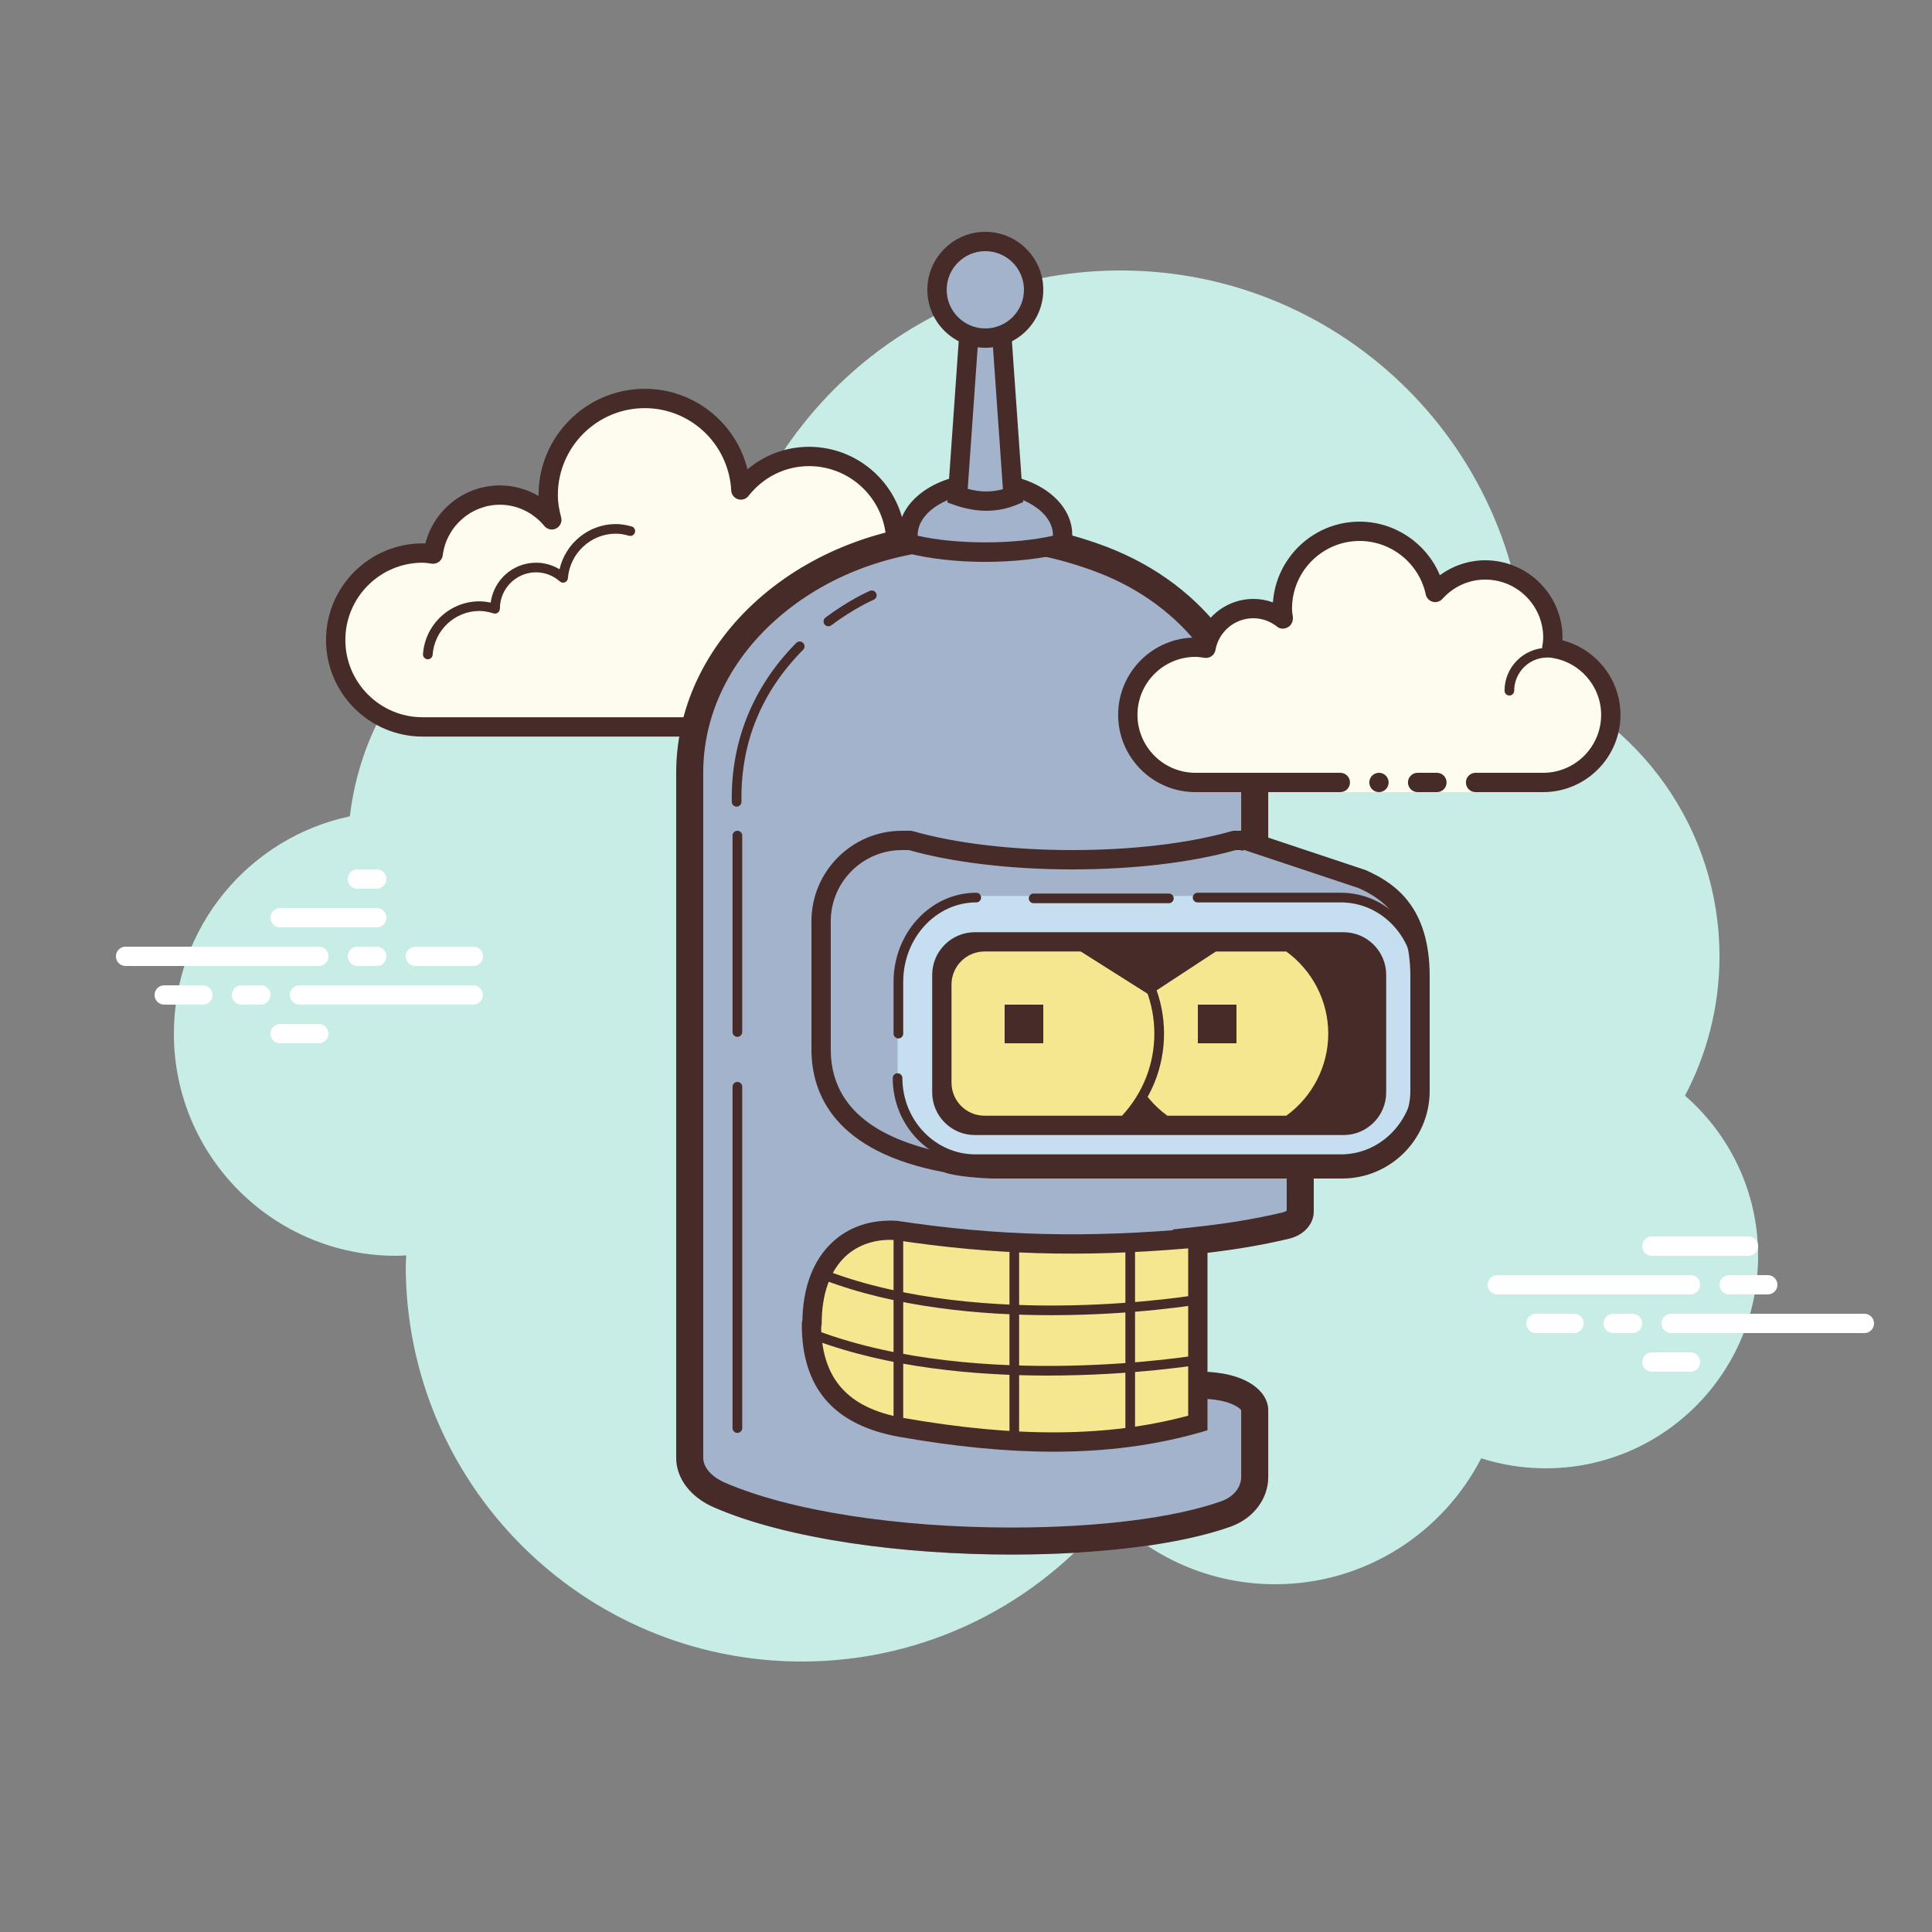 <svg xmlns="http://www.w3.org/2000/svg"  viewBox="0 0 100 100" width="500px" height="500px"><rect x="0" y="0" width="100" height="100" fill="#808080" stroke="none"/><path fill="#c7ede6" d="M87.215,56.71C88.35,54.555,89,52.105,89,49.5c0-6.621-4.159-12.257-10.001-14.478 C78.999,35.015,79,35.008,79,35c0-11.598-9.402-21-21-21c-9.784,0-17.981,6.701-20.313,15.757C36.211,29.272,34.638,29,33,29 c-7.692,0-14.023,5.793-14.89,13.252C12.906,43.353,9,47.969,9,53.5C9,59.851,14.149,65,20.5,65c0.177,0,0.352-0.012,0.526-0.022 C21.022,65.153,21,65.324,21,65.5C21,76.822,30.178,86,41.5,86c6.437,0,12.175-2.972,15.934-7.614C59.612,80.611,62.64,82,66,82 c4.65,0,8.674-2.65,10.666-6.518C77.718,75.817,78.837,76,80,76c6.075,0,11-4.925,11-11C91,61.689,89.53,58.727,87.215,56.71z"/><path fill="#fff" d="M16.5,50h-10C6.224,50,6,49.776,6,49.5S6.224,49,6.5,49h10c0.276,0,0.5,0.224,0.5,0.5 S16.777,50,16.5,50z"/><path fill="#fff" d="M19.5,50h-1c-0.276,0-0.5-0.224-0.5-0.5s0.224-0.5,0.5-0.5h1c0.276,0,0.5,0.224,0.5,0.5 S19.777,50,19.5,50z"/><path fill="#fff" d="M24.491,52H15.5c-0.276,0-0.5-0.224-0.5-0.5s0.224-0.5,0.5-0.5h8.991c0.276,0,0.5,0.224,0.5,0.5 S24.767,52,24.491,52z"/><path fill="#fff" d="M13.5,52h-1c-0.276,0-0.5-0.224-0.5-0.5s0.224-0.5,0.5-0.5h1c0.276,0,0.5,0.224,0.5,0.5 S13.777,52,13.5,52z"/><path fill="#fff" d="M10.5,52h-2C8.224,52,8,51.776,8,51.5S8.224,51,8.5,51h2c0.276,0,0.5,0.224,0.5,0.5 S10.777,52,10.5,52z"/><path fill="#fff" d="M16.5,54h-2c-0.276,0-0.5-0.224-0.5-0.5s0.224-0.5,0.5-0.5h2c0.276,0,0.5,0.224,0.5,0.5 S16.776,54,16.5,54z"/><path fill="#fff" d="M19.5,45c-0.177,0-0.823,0-1,0c-0.276,0-0.5,0.224-0.5,0.5c0,0.276,0.224,0.5,0.5,0.5 c0.177,0,0.823,0,1,0c0.276,0,0.5-0.224,0.5-0.5C20,45.224,19.776,45,19.5,45z"/><path fill="#fff" d="M19.5,47c-0.177,0-4.823,0-5,0c-0.276,0-0.5,0.224-0.5,0.5c0,0.276,0.224,0.5,0.5,0.5 c0.177,0,4.823,0,5,0c0.276,0,0.5-0.224,0.5-0.5C20,47.224,19.776,47,19.5,47z"/><path fill="#fff" d="M24.5,49c-0.177,0-2.823,0-3,0c-0.276,0-0.5,0.224-0.5,0.5c0,0.276,0.224,0.5,0.5,0.5 c0.177,0,2.823,0,3,0c0.276,0,0.5-0.224,0.5-0.5C25,49.224,24.776,49,24.5,49z"/><g><path fill="#fff" d="M87.5,67h-10c-0.276,0-0.5-0.224-0.5-0.5s0.224-0.5,0.5-0.5h10c0.276,0,0.5,0.224,0.5,0.5 S87.776,67,87.5,67z"/><path fill="#fff" d="M91.5,67h-2c-0.276,0-0.5-0.224-0.5-0.5s0.224-0.5,0.5-0.5h2c0.276,0,0.5,0.224,0.5,0.5 S91.776,67,91.5,67z"/><path fill="#fff" d="M96.5,69h-10c-0.276,0-0.5-0.224-0.5-0.5s0.224-0.5,0.5-0.5h10c0.276,0,0.5,0.224,0.5,0.5 S96.777,69,96.5,69z"/><path fill="#fff" d="M84.5,69h-1c-0.276,0-0.5-0.224-0.5-0.5s0.224-0.5,0.5-0.5h1c0.276,0,0.5,0.224,0.5,0.5 S84.776,69,84.5,69z"/><path fill="#fff" d="M81.47,69H79.5c-0.276,0-0.5-0.224-0.5-0.5s0.224-0.5,0.5-0.5h1.97c0.276,0,0.5,0.224,0.5,0.5 S81.746,69,81.47,69z"/><path fill="#fff" d="M90.5,65h-5c-0.276,0-0.5-0.224-0.5-0.5s0.224-0.5,0.5-0.5h5c0.276,0,0.5,0.224,0.5,0.5 S90.777,65,90.5,65z"/><path fill="#fff" d="M87.5,71h-2c-0.276,0-0.5-0.224-0.5-0.5s0.224-0.5,0.5-0.5h2c0.276,0,0.5,0.224,0.5,0.5 S87.776,71,87.5,71z"/></g><g><path fill="#fdfcef" d="M37.375,37.625v0.5h3v-0.5c0,0,4.242,0,5.5,0c2.485,0,4.5-2.015,4.5-4.5 c0-2.333-1.782-4.229-4.055-4.455c0.022-0.181,0.055-0.358,0.055-0.545c0-2.485-2.015-4.5-4.5-4.5 c-1.438,0-2.703,0.686-3.527,1.736c-0.14-2.636-2.302-4.736-4.973-4.736c-2.761,0-5,2.239-5,5c0,0.446,0.077,0.87,0.187,1.282 c-0.642-0.777-1.6-1.282-2.687-1.282c-1.781,0-3.234,1.335-3.455,3.055c-0.181-0.022-0.358-0.055-0.545-0.055 c-2.485,0-4.5,2.015-4.5,4.5s2.015,4.5,4.5,4.5s9.5,0,9.5,0H37.375z"/><path fill="#472b29" d="M33.375,20.125c-3.033,0-5.5,2.467-5.5,5.5c0,0.016,0,0.031,0,0.047 c-0.602-0.354-1.29-0.547-2-0.547c-1.831,0-3.411,1.261-3.858,3.005c-0.047-0.003-0.094-0.005-0.142-0.005c-2.757,0-5,2.243-5,5 s2.243,5,5,5h15.5c0.276,0,0.5-0.224,0.5-0.5s-0.224-0.5-0.5-0.5h-15.5c-2.206,0-4-1.794-4-4s1.794-4,4-4 c0.117,0,0.23,0.017,0.343,0.032l0.141,0.019c0.021,0.003,0.041,0.004,0.062,0.004c0.246,0,0.462-0.185,0.495-0.437 c0.191-1.493,1.463-2.618,2.959-2.618c0.885,0,1.723,0.401,2.301,1.1c0.098,0.118,0.241,0.182,0.386,0.182 c0.078,0,0.156-0.018,0.228-0.056c0.209-0.107,0.314-0.346,0.254-0.573c-0.116-0.436-0.17-0.802-0.17-1.153 c0-2.481,2.019-4.5,4.5-4.5c2.381,0,4.347,1.872,4.474,4.263c0.011,0.208,0.15,0.387,0.349,0.45 c0.05,0.016,0.101,0.024,0.152,0.024c0.15,0,0.296-0.069,0.392-0.192c0.771-0.981,1.913-1.544,3.133-1.544c2.206,0,4,1.794,4,4 c0,0.117-0.017,0.23-0.032,0.343l-0.019,0.141c-0.016,0.134,0.022,0.268,0.106,0.373c0.084,0.105,0.207,0.172,0.34,0.185 c2.055,0.205,3.604,1.906,3.604,3.958c0,2.206-1.794,4-4,4h-5.5c-0.276,0-0.5,0.224-0.5,0.5s0.224,0.5,0.5,0.5h5.5 c2.757,0,5-2.243,5-5c0-2.397-1.689-4.413-4.003-4.877c0.002-0.041,0.003-0.082,0.003-0.123c0-2.757-2.243-5-5-5 c-1.176,0-2.293,0.416-3.183,1.164C38.094,21.885,35.93,20.125,33.375,20.125L33.375,20.125z"/><path fill="#472b29" d="M31.875,27.125c-1.403,0-2.609,0.999-2.913,2.341c-0.367-0.222-0.786-0.341-1.212-0.341 c-1.202,0-2.198,0.897-2.353,2.068c-0.203-0.045-0.396-0.068-0.585-0.068c-1.529,0-2.811,1.2-2.918,2.732 c-0.009,0.138,0.094,0.257,0.232,0.267c0.006,0,0.012,0,0.018,0c0.13,0,0.24-0.101,0.249-0.232 c0.089-1.271,1.151-2.268,2.419-2.268c0.229,0,0.47,0.042,0.738,0.127c0.022,0.007,0.045,0.01,0.067,0.01 c0.055,0,0.11-0.02,0.156-0.054c0.064-0.047,0.102-0.129,0.102-0.209c0-1.034,0.841-1.875,1.875-1.875 c0.447,0,0.885,0.168,1.231,0.473c0.047,0.041,0.106,0.063,0.165,0.063c0.032,0,0.063-0.006,0.093-0.019 c0.088-0.035,0.148-0.117,0.155-0.212c0.102-1.292,1.191-2.305,2.479-2.305c0.208,0,0.425,0.034,0.682,0.107 c0.023,0.007,0.047,0.01,0.07,0.01c0.109,0,0.207-0.073,0.239-0.182c0.038-0.133-0.039-0.271-0.172-0.309 C32.392,27.165,32.131,27.125,31.875,27.125L31.875,27.125z"/><path fill="#472b29" d="M45.758,28.625c-1.326,0-2.508,0.897-2.874,2.182c-0.038,0.133,0.039,0.271,0.172,0.309 c0.023,0.007,0.046,0.01,0.068,0.01c0.109,0,0.209-0.072,0.24-0.182c0.305-1.071,1.289-1.818,2.393-1.818 c0.117,0,0.23,0.014,0.342,0.029c0.012,0.002,0.023,0.003,0.035,0.003c0.121,0,0.229-0.092,0.246-0.217 c0.019-0.137-0.077-0.263-0.214-0.281C46.033,28.641,45.897,28.625,45.758,28.625L45.758,28.625z"/></g><g><path fill="#a2b3cb" d="M65.643,57l0-13.392c0-4.815-3.178-13.333-8.358-15.3C45.975,24.012,35,31.919,35,41l0,34.45 c0,1.107,0.783,2.061,1.948,2.568c6.852,2.982,20.748,3.143,26.747,1c1.202-0.429,1.948-1.462,1.948-2.568l0-3.45 c0-1-1.179-2-3.536-2v-6.891c1.588-0.174,3.133-0.421,4.62-0.777C67.475,63.153,68,62.586,68,61.927L68,57H65.643z"/><path fill="#472b29" d="M50.321,28.4c2.165,0,4.341,0.41,6.467,1.217c4.529,1.72,7.455,5.642,7.455,9.991l0,17.392v1.4h1.4 H66.6l0,4.257c-0.028,0.026-0.092,0.069-0.199,0.095c-1.341,0.321-2.795,0.566-4.447,0.747l-1.247,0.137v1.255V71v1.4h1.4 c1.457,0,2.078,0.461,2.136,0.6l0,3.45c0,0.538-0.4,1.029-1.019,1.25c-2.429,0.867-6.385,1.365-10.854,1.365 c-5.954,0-11.511-0.871-14.864-2.33c-0.535-0.233-1.107-0.692-1.107-1.285l0-35.45c0-3.055,1.418-5.94,3.993-8.125 C43.034,29.634,46.56,28.4,50.321,28.4 M50.321,27C41.859,27,35,32.82,35,40l0,35.45c0,1.106,0.783,2.062,1.948,2.568 c3.816,1.661,9.817,2.446,15.422,2.446c4.459,0,8.667-0.497,11.325-1.446c1.202-0.429,1.948-1.462,1.948-2.568l0-3.45 c0-1-1.179-2-3.536-2v-6.109c1.588-0.174,3.133-0.421,4.62-0.777C67.475,63.935,68,63.367,68,62.708L68,57h-2.357l0-17.392 c0-4.815-3.178-9.333-8.358-11.3C54.917,27.408,52.563,27,50.321,27L50.321,27z"/><path fill="#a2b3cb" d="M73.72,49.581C73.278,47.418,72.329,46.591,71,46l-6-2h-0.61c-2.164,0.618-5.123,1-8.39,1 s-6.226-0.382-8.39-1h-0.426C44.873,44,43,45.873,43,48.184v5.633c0,2.311,1.25,4.892,6.542,5.892l0.001,0 C50.004,59.892,50.504,60,51.031,60h18.938C72.195,60,74,58.195,74,55.969v-4.938C74,50.518,73.895,50.032,73.72,49.581z"/><path fill="#c5def0" d="M69.659,60H50.612c-2.294,0-4.154-1.86-4.154-4.154v-5.317c0-2.294,1.86-4.154,4.154-4.154h19.046 c2.294,0,4.154,1.86,4.154,4.154v5.317C73.813,58.14,71.953,60,69.659,60z"/><path fill="#472b29" d="M46.5,53.75c-0.138,0-0.25-0.112-0.25-0.25v-2.679c0-2.544,1.92-4.613,4.281-4.613 c0.138,0,0.25,0.112,0.25,0.25s-0.112,0.25-0.25,0.25c-2.085,0-3.781,1.845-3.781,4.113V53.5 C46.75,53.638,46.638,53.75,46.5,53.75z"/><path fill="#472b29" d="M69.409,60.25H50.486c-2.359,0-4.278-1.996-4.278-4.449c0-0.138,0.112-0.25,0.25-0.25 s0.25,0.112,0.25,0.25c0,2.177,1.695,3.949,3.778,3.949h18.923c2.083,0,3.778-1.772,3.778-3.949v-5.143 c0-2.177-1.695-3.949-3.778-3.949h-7.421c-0.138,0-0.25-0.112-0.25-0.25s0.112-0.25,0.25-0.25h7.421 c2.359,0,4.278,1.996,4.278,4.449v5.143C73.688,58.254,71.768,60.25,69.409,60.25z"/><path fill="#472b29" d="M60.5,46.75h-7c-0.138,0-0.25-0.112-0.25-0.25s0.112-0.25,0.25-0.25h7 c0.138,0,0.25,0.112,0.25,0.25S60.638,46.75,60.5,46.75z"/><path fill="#f5e690" d="M46.615,73.875c5.508,0.969,10.6,1.15,15.385-0.219v-9.587c-5.581,0.508-10.246,0.431-15.6-0.382 c-2.646-0.156-4.369,1.691-4.369,4.813L42,68.531C42,71.44,43.354,73.281,46.615,73.875z"/><path fill="#472b29" d="M54.53,75.14c-2.434,0-5.076-0.258-8.001-0.772l-0.003,0c-3.382-0.616-5.026-2.525-5.026-5.836 l0.033-0.239c0.04-1.698,0.568-3.072,1.535-3.982c0.862-0.813,2.021-1.202,3.361-1.122c5.207,0.788,9.837,0.901,15.525,0.383 l0.545-0.05v10.511l-0.362,0.104C59.798,74.806,57.299,75.14,54.53,75.14z M46.703,73.383c5.925,1.042,10.642,1.009,14.797-0.107 v-8.661c-5.527,0.47-10.097,0.337-15.175-0.433c-1.005-0.06-1.914,0.237-2.571,0.856c-0.8,0.754-1.223,1.951-1.223,3.462 l-0.028,0.234C42.566,71.393,43.906,72.873,46.703,73.383z"/><path fill="#a2b3cb" d="M51,28.583c1.508,0,2.878-0.169,3.932-0.444C54.97,27.992,55,27.842,55,27.688 C55,26.203,53.209,25,51,25s-4,1.203-4,2.688c0,0.155,0.03,0.304,0.068,0.452C48.122,28.414,49.492,28.583,51,28.583z"/><path fill="#472b29" d="M51,29.083c-1.478,0-2.919-0.163-4.058-0.459l-0.286-0.074l-0.073-0.286 c-0.042-0.162-0.083-0.357-0.083-0.575c0-1.787,1.977-3.188,4.5-3.188s4.5,1.4,4.5,3.188c0,0.219-0.042,0.414-0.083,0.575 l-0.073,0.286l-0.286,0.074C53.919,28.92,52.478,29.083,51,29.083z M47.501,27.731c2.015,0.456,4.982,0.456,6.997,0 c0.001-0.015,0.001-0.029,0.001-0.043c0-1.186-1.603-2.188-3.5-2.188s-3.5,1.002-3.5,2.188C47.5,27.702,47.5,27.716,47.501,27.731 z"/><path fill="#a2b3cb" d="M51.719,15.438h-1.438l-0.719,10.225c0.996,0.351,1.958,0.382,2.875,0L51.719,15.438z"/><path fill="#472b29" d="M51.06,26.437c-0.536,0-1.092-0.101-1.664-0.302l-0.359-0.127l0.778-11.07h2.37l0.776,11.049 l-0.332,0.138C52.129,26.333,51.605,26.437,51.06,26.437z M50.089,25.303c0.652,0.176,1.254,0.18,1.823,0.015l-0.66-9.381h-0.505 L50.089,25.303z"/><circle cx="51" cy="15" r="2.5" fill="#a2b3cb"/><path fill="#472b29" d="M51,18c-1.654,0-3-1.346-3-3s1.346-3,3-3s3,1.346,3,3S52.654,18,51,18z M51,13 c-1.103,0-2,0.897-2,2s0.897,2,2,2s2-0.897,2-2S52.103,13,51,13z"/><path fill="#472b29" d="M69.542,58.5H50.458c-1.082,0-1.958-0.877-1.958-1.958v-6.083c0-1.082,0.877-1.958,1.958-1.958 h19.083c1.082,0,1.958,0.877,1.958,1.958v6.083C71.5,57.623,70.623,58.5,69.542,58.5z"/><path fill="#472b29" d="M69.542,58.75H50.458c-1.218,0-2.208-0.991-2.208-2.208v-6.083c0-1.218,0.991-2.208,2.208-2.208 h19.083c1.218,0,2.208,0.991,2.208,2.208v6.083C71.75,57.759,70.759,58.75,69.542,58.75z M50.458,48.75 c-0.942,0-1.708,0.766-1.708,1.708v6.083c0,0.942,0.767,1.708,1.708,1.708h19.083c0.942,0,1.708-0.766,1.708-1.708v-6.083 c0-0.942-0.767-1.708-1.708-1.708H50.458z"/><path fill="#f5e690" d="M66.656,49h-6.312C58.928,49.995,58,51.638,58,53.5s0.928,3.505,2.344,4.5h6.312 C68.072,57.005,69,55.362,69,53.5S68.072,49.995,66.656,49z"/><path fill="#472b29" d="M66.735,58.25h-6.471L60.2,58.205c-1.534-1.078-2.45-2.837-2.45-4.705s0.916-3.626,2.45-4.705 l0.064-0.045h6.471l0.064,0.045c1.534,1.078,2.45,2.837,2.45,4.705s-0.916,3.626-2.45,4.705L66.735,58.25z M60.424,57.75h6.152 c1.363-0.988,2.174-2.571,2.174-4.25s-0.811-3.262-2.174-4.25h-6.152c-1.363,0.988-2.174,2.571-2.174,4.25 S59.061,56.762,60.424,57.75z"/><path fill="#f5e690" d="M49,50.958v5.083C49,57.123,49.877,58,50.958,58h7.225C59.306,56.832,60,55.248,60,53.5 s-0.694-3.332-1.816-4.5h-7.225C49.877,49,49,49.877,49,50.958z"/><path fill="#472b29" d="M58.29,58.25h-7.332c-1.218,0-2.208-0.991-2.208-2.208v-5.083c0-1.218,0.991-2.208,2.208-2.208 h7.332l0.074,0.077c1.216,1.266,1.886,2.925,1.886,4.673s-0.67,3.408-1.886,4.673L58.29,58.25z M50.958,49.25 c-0.942,0-1.708,0.766-1.708,1.708v5.083c0,0.942,0.767,1.708,1.708,1.708h7.117c1.081-1.162,1.674-2.667,1.674-4.25 s-0.594-3.088-1.674-4.25H50.958z"/><path fill="#472b29" d="M69.469,61h-18.01c-0.49,0-2.033-0.101-2.601-0.328C43.206,59.615,42,56.629,42,54.316v-6.633 C42,45.101,44.101,43,46.684,43h0.426c0.046,0,0.093,0.007,0.137,0.019C49.461,43.652,52.392,44,55.5,44s6.039-0.348,8.253-0.981 C63.798,43.007,63.844,43,63.891,43H64.5c0.054,0,0.107,0.009,0.158,0.026l6,2c0.015,0.005,0.03,0.011,0.045,0.018 C72.238,45.726,74,46.966,74,50.531v5.938C74,58.967,71.967,61,69.469,61z M46.684,44C44.652,44,43,45.652,43,47.684v6.633 c0,2.814,2.064,4.632,6.134,5.401C49.57,59.88,50.86,60,51.458,60h18.01C71.416,60,73,58.416,73,56.469v-5.938 c0-2.956-1.352-3.969-2.681-4.565L64.419,44H63.96c-2.292,0.645-5.293,1-8.46,1s-6.167-0.355-8.46-1H46.684z"/><rect width="2" height="2" x="52" y="52" fill="#472b29"/><rect width="2" height="2" x="62" y="52" fill="#472b29"/><path fill="#472b29" d="M54.412,68.074c-3.647,0-8.017-0.395-11.813-1.84c-0.129-0.049-0.194-0.194-0.145-0.323 c0.05-0.129,0.194-0.193,0.323-0.145c8.212,3.125,19.194,1.256,19.306,1.237c0.132-0.022,0.265,0.067,0.289,0.203 c0.024,0.136-0.067,0.266-0.203,0.29C62.107,67.507,58.778,68.074,54.412,68.074z"/><path fill="#472b29" d="M54.238,71.199c-3.728,0-8.195-0.395-12.076-1.84c-0.129-0.048-0.195-0.192-0.147-0.322 c0.048-0.129,0.193-0.196,0.322-0.147c8.402,3.128,19.632,1.257,19.746,1.238c0.131-0.022,0.265,0.068,0.289,0.204 c0.023,0.136-0.068,0.265-0.205,0.289C62.105,70.632,58.702,71.199,54.238,71.199z"/><path fill="#472b29" d="M58.5,74.75c-0.138,0-0.25-0.112-0.25-0.25v-10c0-0.138,0.112-0.25,0.25-0.25s0.25,0.112,0.25,0.25 v10C58.75,74.638,58.638,74.75,58.5,74.75z"/><g><path fill="#472b29" d="M52.5,74.75c-0.138,0-0.25-0.112-0.25-0.25v-10c0-0.138,0.112-0.25,0.25-0.25s0.25,0.112,0.25,0.25 v10C52.75,74.638,52.638,74.75,52.5,74.75z"/></g><g><path fill="#472b29" d="M46.5,73.75c-0.138,0-0.25-0.112-0.25-0.25v-10c0-0.138,0.112-0.25,0.25-0.25s0.25,0.112,0.25,0.25 v10C46.75,73.638,46.638,73.75,46.5,73.75z"/></g><g><path fill="#472b29" d="M38.127,41.75c-0.136,0-0.248-0.109-0.25-0.246c-0.054-3.125,1.1-5.97,3.337-8.226 c0.098-0.098,0.256-0.099,0.354-0.001c0.098,0.097,0.099,0.255,0.002,0.354c-2.17,2.189-3.245,4.835-3.192,7.865 c0.002,0.138-0.107,0.252-0.246,0.254C38.13,41.75,38.128,41.75,38.127,41.75z"/></g><g><path fill="#472b29" d="M42.876,32.416c-0.076,0-0.151-0.035-0.2-0.1c-0.083-0.111-0.06-0.267,0.05-0.35 c1.257-0.94,2.26-1.366,2.302-1.384c0.125-0.053,0.273,0.006,0.327,0.134c0.053,0.127-0.006,0.274-0.133,0.327 c-0.01,0.004-0.993,0.423-2.196,1.323C42.981,32.4,42.928,32.416,42.876,32.416z"/></g><g><polygon fill="#472b29" points="55.594,49.031 59.5,51.5 63.313,49"/></g><g><path fill="#472b29" d="M38.167,74.167c-0.138,0-0.25-0.112-0.25-0.25V56.25c0-0.138,0.112-0.25,0.25-0.25 s0.25,0.112,0.25,0.25v17.667C38.417,74.055,38.305,74.167,38.167,74.167z"/></g><g><path fill="#472b29" d="M38.167,53.667c-0.138,0-0.25-0.112-0.25-0.25V43.25c0-0.138,0.112-0.25,0.25-0.25 s0.25,0.112,0.25,0.25v10.167C38.417,53.555,38.305,53.667,38.167,53.667z"/></g></g><g><path fill="#fdfcef" d="M76.375,40.5c0,0,1.567,0,3.5,0s3.5-1.567,3.5-3.5c0-1.781-1.335-3.234-3.055-3.455 c0.028-0.179,0.055-0.358,0.055-0.545c0-1.933-1.567-3.5-3.5-3.5c-1.032,0-1.95,0.455-2.59,1.165 c-0.384-1.808-1.987-3.165-3.91-3.165c-2.209,0-4,1.791-4,4c0,0.191,0.03,0.374,0.056,0.558c-0.428-0.344-0.965-0.558-1.556-0.558 c-1.228,0-2.245,0.887-2.455,2.055c-0.179-0.028-0.358-0.055-0.545-0.055c-1.933,0-3.5,1.567-3.5,3.5s1.567,3.5,3.5,3.5 s7.5,0,7.5,0V41h7V40.5z"/><path fill="#472b29" d="M78.125,36c-0.138,0-0.25-0.112-0.25-0.25c0-1.223,0.995-2.218,2.218-2.218 c0.034,0.009,0.737-0.001,1.244,0.136c0.133,0.036,0.212,0.173,0.176,0.306c-0.036,0.134-0.173,0.213-0.306,0.176 c-0.444-0.12-1.1-0.12-1.113-0.118c-0.948,0-1.719,0.771-1.719,1.718C78.375,35.888,78.263,36,78.125,36z"/><circle cx="71.375" cy="40.5" r=".5" fill="#472b29"/><path fill="#472b29" d="M79.875,41h-3.5c-0.276,0-0.5-0.224-0.5-0.5s0.224-0.5,0.5-0.5h3.5c1.654,0,3-1.346,3-3 c0-1.496-1.125-2.768-2.618-2.959c-0.134-0.018-0.255-0.088-0.336-0.196s-0.115-0.244-0.094-0.377 c0.024-0.153,0.049-0.308,0.049-0.468c0-1.654-1.346-3-3-3c-0.85,0-1.638,0.355-2.219,1c-0.125,0.139-0.321,0.198-0.5,0.148 c-0.182-0.049-0.321-0.195-0.36-0.379C73.455,29.165,72.016,28,70.375,28c-1.93,0-3.5,1.57-3.5,3.5 c0,0.143,0.021,0.28,0.041,0.418c0.029,0.203-0.063,0.438-0.242,0.54c-0.179,0.102-0.396,0.118-0.556-0.01 C65.753,32.155,65.324,32,64.875,32c-0.966,0-1.792,0.691-1.963,1.644c-0.048,0.267-0.296,0.446-0.569,0.405 C62.189,34.025,62.035,34,61.875,34c-1.654,0-3,1.346-3,3s1.346,3,3,3h7.5c0.276,0,0.5,0.224,0.5,0.5s-0.224,0.5-0.5,0.5h-7.5 c-2.206,0-4-1.794-4-4s1.794-4,4-4c0.059,0,0.116,0.002,0.174,0.006C62.463,31.82,63.586,31,64.875,31 c0.349,0,0.689,0.061,1.011,0.18c0.165-2.333,2.115-4.18,4.489-4.18c1.831,0,3.466,1.127,4.153,2.774 C75.208,29.276,76.03,29,76.875,29c2.206,0,4,1.794,4,4c0,0.048-0.001,0.095-0.004,0.142c1.743,0.448,3.004,2.027,3.004,3.858 C83.875,39.206,82.081,41,79.875,41z"/><path fill="#472b29" d="M74.375,40c-0.159,0-0.841,0-1,0c-0.276,0-0.5,0.224-0.5,0.5c0,0.276,0.224,0.5,0.5,0.5 c0.159,0,0.841,0,1,0c0.276,0,0.5-0.224,0.5-0.5C74.875,40.224,74.651,40,74.375,40z"/></g></svg>